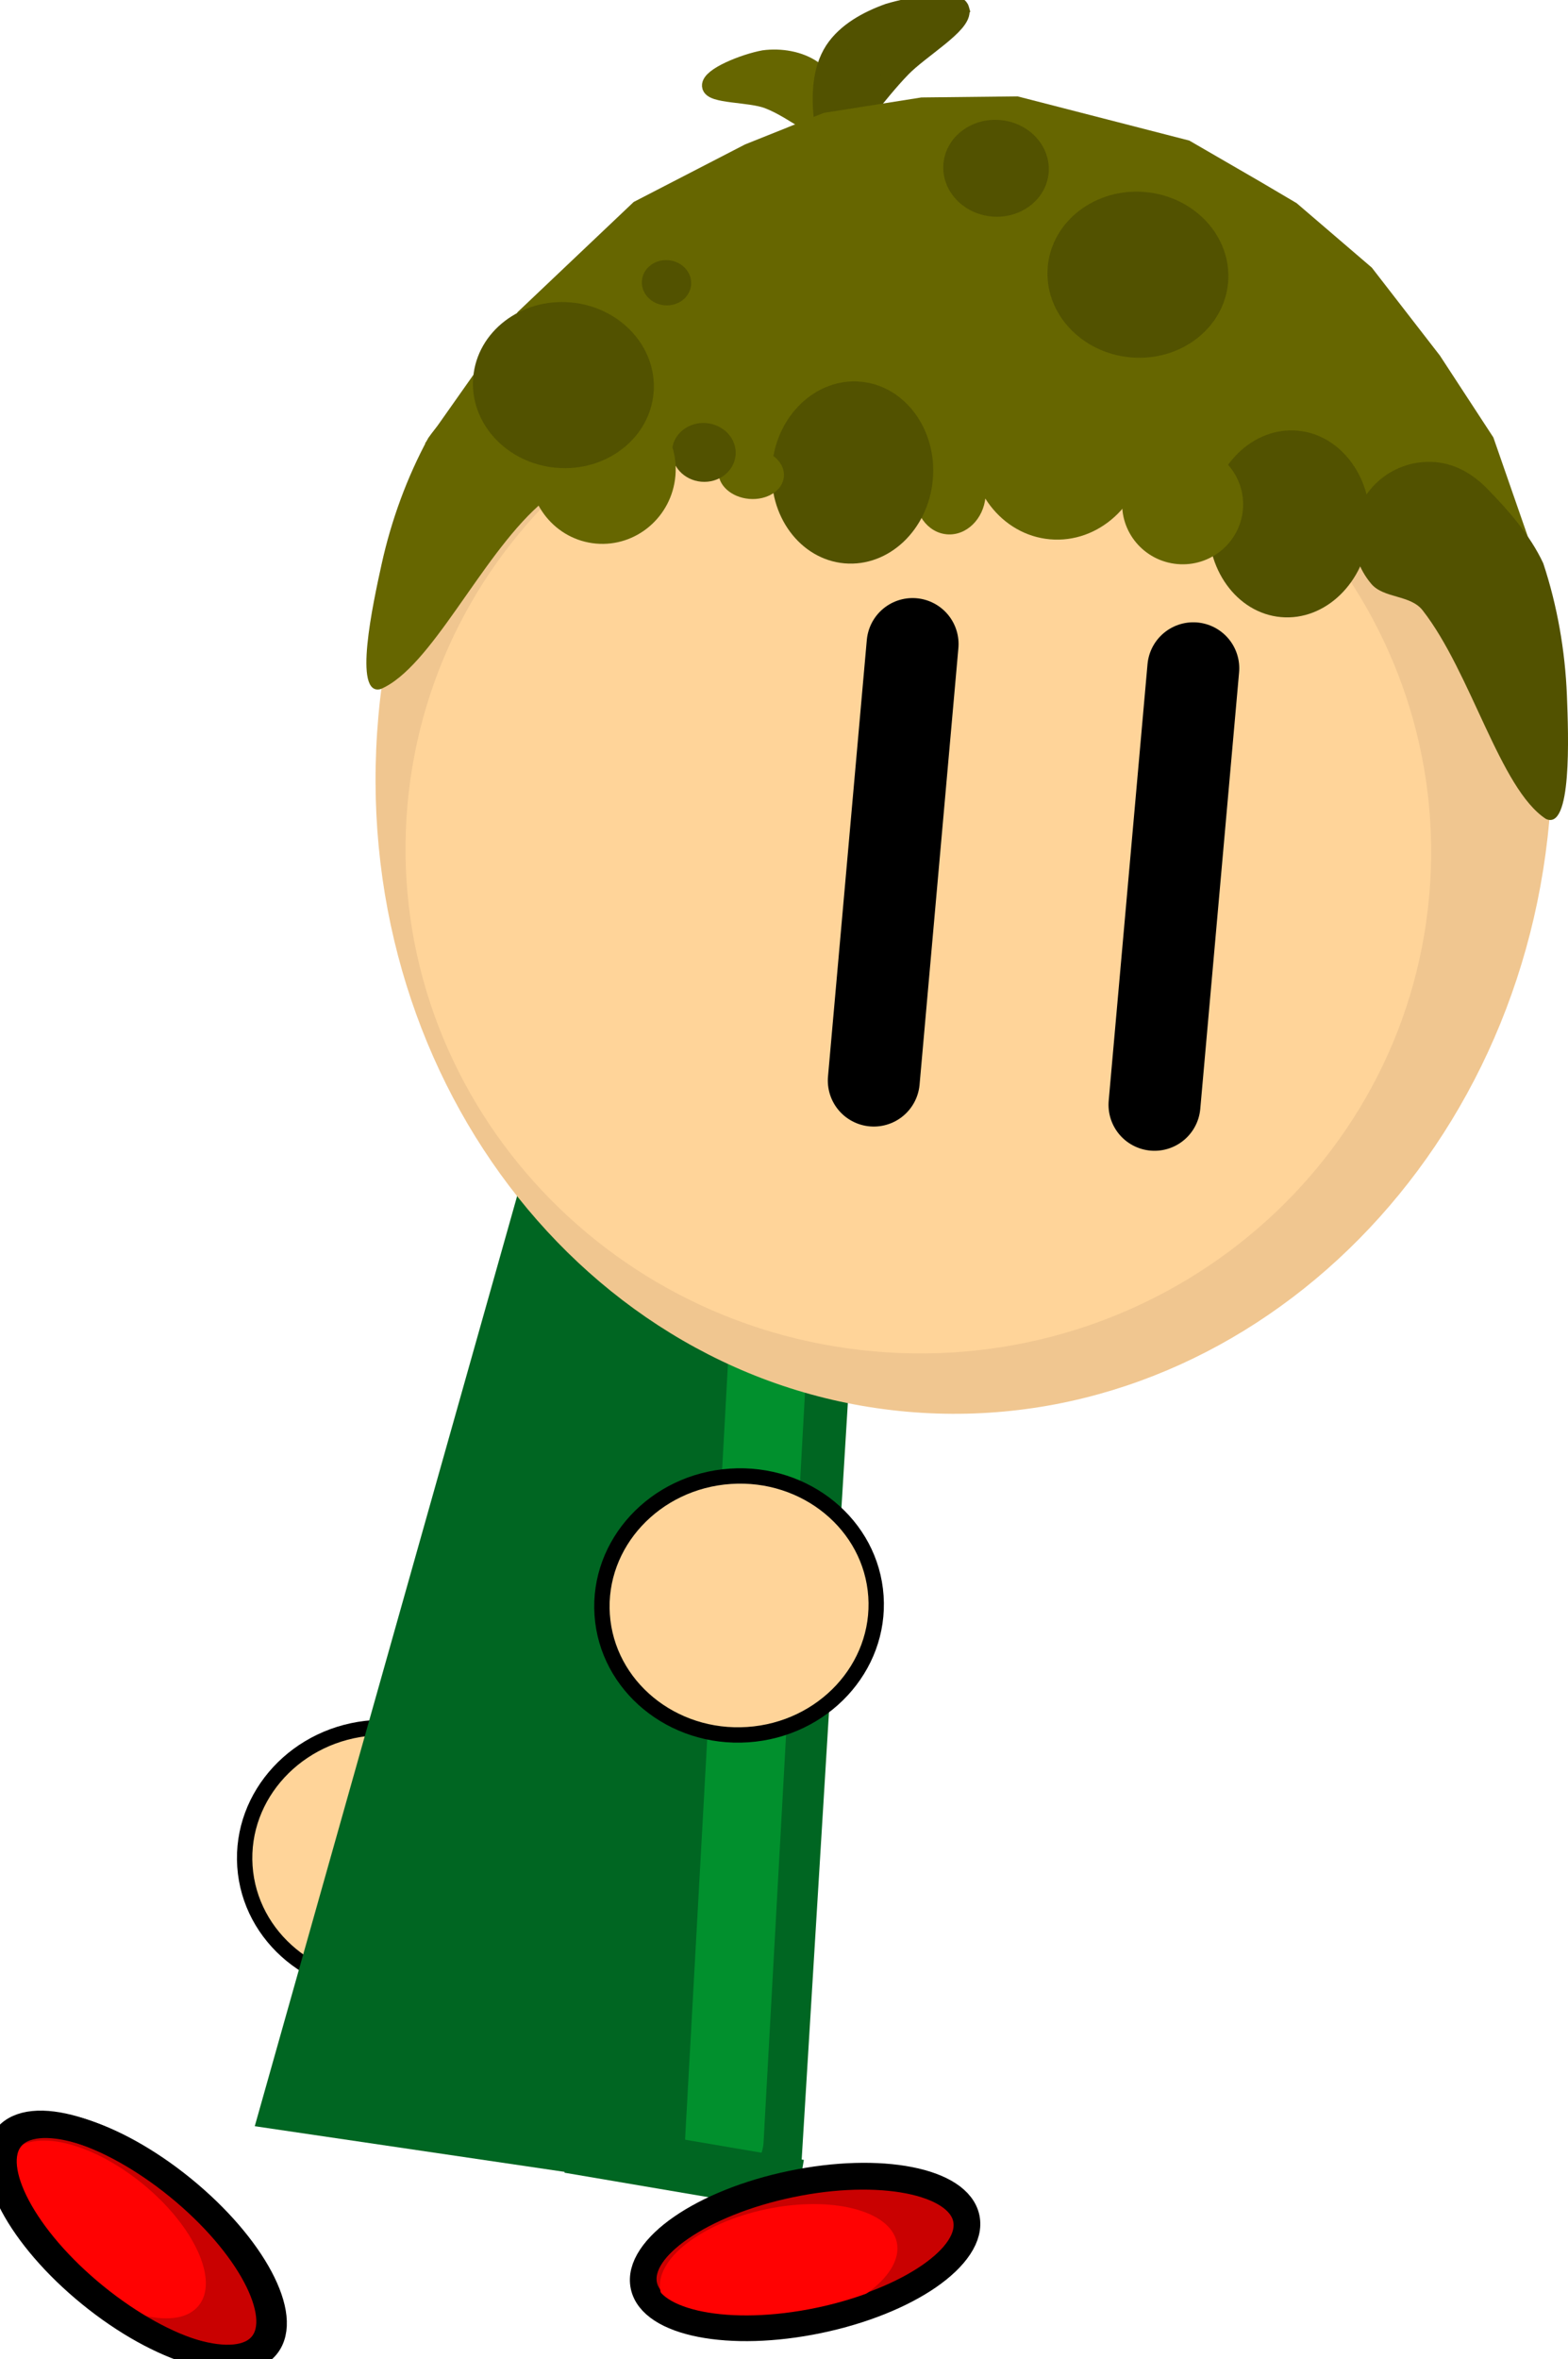 <svg version="1.1" xmlns="http://www.w3.org/2000/svg" xmlns:xlink="http://www.w3.org/1999/xlink" width="216" height="324.866" viewBox="0,0,216,324.866"><g transform="translate(-156.201,-59.535)"><g data-paper-data="{&quot;isPaintingLayer&quot;:true}" fill-rule="nonzero" stroke-linejoin="miter" stroke-miterlimit="10" stroke-dasharray="" stroke-dashoffset="0" style="mix-blend-mode: normal"><path d="M222.975,326.943c-3.197,3.451 -7.775,5.763 -12.978,6.115c-5.203,0.352 -10.051,-1.324 -13.683,-4.314c-3.63,-2.989 -6.044,-7.293 -6.375,-12.201c-0.332,-4.908 1.481,-9.498 4.676,-12.948c3.197,-3.451 7.775,-5.763 12.978,-6.115c5.203,-0.352 10.051,1.324 13.683,4.314c3.63,2.988 6.044,7.293 6.375,12.201c0.332,4.908 -1.481,9.498 -4.676,12.948z" data-paper-data="{&quot;origPos&quot;:null,&quot;index&quot;:null}" id="ID0.07061211299151182" fill="#ffd499" stroke="#000000" stroke-width="2.115" stroke-linecap="butt"/><g data-paper-data="{&quot;origPos&quot;:null,&quot;index&quot;:null,&quot;origRot&quot;:0}" id="ID0.09386339038610458" stroke-linecap="round"><path d="M193.405,350.975l53.054,-188.031l30.044,5.109l-11.806,193.429z" id="ID0.017299960367381573" fill="#006622" stroke="#006622" stroke-width="3.318"/><path d="M262.576,235.073l-6.591,119.187" id="ID0.031035076826810837" fill="none" stroke="#01902d" stroke-width="10.816"/><path d="M265.716,364.144l-31.753,-5.399l1.218,-7.161l31.754,5.399z" id="ID0.9768607504665852" fill="#006622" stroke="none" stroke-width="1.308"/></g><path d="M272.19,292.302c-3.197,3.451 -7.775,5.763 -12.978,6.115c-5.203,0.352 -10.051,-1.324 -13.683,-4.314c-3.63,-2.989 -6.044,-7.293 -6.375,-12.201c-0.332,-4.908 1.481,-9.498 4.676,-12.948c3.197,-3.451 7.775,-5.763 12.978,-6.115c5.203,-0.352 10.051,1.324 13.683,4.314c3.63,2.988 6.044,7.293 6.375,12.201c0.332,4.908 -1.481,9.498 -4.676,12.948z" data-paper-data="{&quot;origPos&quot;:null,&quot;index&quot;:null}" id="ID0.07061211299151182" fill="#ffd499" stroke="#000000" stroke-width="2.115" stroke-linecap="butt"/><g data-paper-data="{&quot;origPos&quot;:null,&quot;origRot&quot;:0}" id="ID0.8685846459120512" stroke-linecap="butt"><path d="M191.377,372.967c2.096,3.933 2.561,7.39 0.898,9.435c-1.663,2.044 -5.142,2.293 -9.42,1.043c-4.278,-1.249 -9.353,-3.998 -14.209,-7.947c-4.856,-3.949 -8.581,-8.358 -10.675,-12.292c-2.096,-3.933 -2.561,-7.39 -0.898,-9.435c1.663,-2.045 5.142,-2.293 9.42,-1.043c4.278,1.249 9.353,3.998 14.209,7.947c4.856,3.95 8.581,8.358 10.675,12.292z" id="ID0.19497378217056394" fill="#c90101" stroke="#000000" stroke-width="3.541"/><path d="M183.421,369.512c1.405,3.041 1.566,5.796 0.15,7.538c-1.417,1.742 -4.146,2.145 -7.41,1.389c-3.264,-0.755 -7.064,-2.67 -10.622,-5.565c-3.559,-2.894 -6.208,-6.224 -7.612,-9.266c-1.405,-3.041 -1.566,-5.796 -0.15,-7.538c1.417,-1.742 4.146,-2.145 7.41,-1.389c3.264,0.755 7.064,2.67 10.622,5.564c3.559,2.894 6.208,6.224 7.612,9.266z" id="ID0.13423143420368433" fill="#ff0202" stroke="none" stroke-width="0.935"/><path d="M192.043,373.197c2.096,3.933 2.561,7.39 0.898,9.435c-1.663,2.044 -5.142,2.293 -9.42,1.043c-4.278,-1.249 -9.353,-3.998 -14.209,-7.947c-4.856,-3.949 -8.581,-8.358 -10.675,-12.292c-2.096,-3.933 -2.561,-7.39 -0.898,-9.435c1.663,-2.045 5.142,-2.293 9.42,-1.043c4.278,1.249 9.353,3.998 14.209,7.947c4.856,3.95 8.581,8.358 10.675,12.292z" id="ID0.19497378217056394" fill="none" stroke="#000000" stroke-width="3.541"/></g><g data-paper-data="{&quot;origPos&quot;:null,&quot;origRot&quot;:0}" id="ID0.8721039635129273" stroke-linecap="butt"><path d="M281.5,359.707c4.374,0.856 7.349,2.676 7.886,5.256c0.537,2.58 -1.465,5.436 -5.135,7.966c-3.668,2.531 -9.003,4.734 -15.131,6.009c-6.128,1.275 -11.899,1.383 -16.272,0.526c-4.374,-0.856 -7.349,-2.676 -7.886,-5.256c-0.537,-2.58 1.465,-5.436 5.135,-7.966c3.668,-2.531 9.003,-4.734 15.131,-6.009c6.128,-1.275 11.899,-1.383 16.272,-0.526z" id="ID0.19497378217056394" fill="#c90101" stroke="#000000" stroke-width="3.541"/><path d="M273.799,363.699c3.246,0.829 5.485,2.442 5.942,4.64c0.457,2.198 -0.952,4.57 -3.598,6.625c-2.646,2.056 -6.529,3.795 -11.019,4.73c-4.491,0.935 -8.745,0.889 -11.991,0.059c-3.246,-0.829 -5.485,-2.442 -5.942,-4.64c-0.457,-2.198 0.952,-4.57 3.598,-6.625c2.646,-2.056 6.529,-3.795 11.019,-4.73c4.491,-0.935 8.745,-0.889 11.991,-0.059z" id="ID0.13423143420368433" fill="#ff0202" stroke="none" stroke-width="0.935"/><path d="M281.365,359.858c4.374,0.856 7.349,2.676 7.886,5.256c0.537,2.58 -1.465,5.436 -5.135,7.966c-3.668,2.531 -9.003,4.734 -15.131,6.009c-6.128,1.275 -11.899,1.383 -16.272,0.526c-4.374,-0.856 -7.349,-2.676 -7.886,-5.256c-0.537,-2.58 1.465,-5.436 5.135,-7.966c3.668,-2.531 9.003,-4.734 15.131,-6.009c6.128,-1.275 11.899,-1.383 16.272,-0.526z" id="ID0.19497378217056394" fill="none" stroke="#000000" stroke-width="3.541"/></g><g data-paper-data="{&quot;origPos&quot;:null,&quot;origRot&quot;:0}"><path d="M254.022,71.369c-0.115,-1.382 4.636,-3.285 7.387,-3.796c2.314,-0.308 4.995,0.112 6.911,1.484c2.231,1.618 3.376,4.311 4.167,6.982c-0.556,6.347 -2.954,1.866 -4.974,0.386c-1.744,-1.001 -3.571,-2.288 -5.549,-3.043c-2.519,-0.962 -7.821,-0.659 -7.942,-2.014z" data-paper-data="{&quot;origPos&quot;:null,&quot;index&quot;:null}" id="ID0.5775998127646744" fill="#666600" stroke="#666600" stroke-width="2.239" stroke-linecap="round"/><path d="M350.082,109.08c12.86,16.954 19.756,39.401 17.63,63.306c-2.126,23.905 -12.875,44.783 -28.526,59.201c-15.649,14.418 -36.198,22.377 -57.922,20.445c-21.724,-1.932 -40.545,-13.393 -53.404,-30.347c-12.86,-16.954 -19.756,-39.401 -17.63,-63.306c2.126,-23.905 12.875,-44.783 28.526,-59.201c15.649,-14.418 36.198,-22.377 57.922,-20.445c21.724,1.932 40.545,13.393 53.404,30.347z" data-paper-data="{&quot;origPos&quot;:null,&quot;index&quot;:null}" id="ID0.3367121433839202" fill="#f0c690" stroke="#f0c690" stroke-width="3.832" stroke-linecap="butt"/><path d="M336.792,132.312c11.629,13.62 17.982,31.566 16.289,50.598c-1.693,19.032 -11.113,35.576 -24.963,46.929c-13.849,11.355 -32.13,17.52 -51.547,15.793c-19.416,-1.727 -36.323,-11.022 -47.95,-24.642c-11.629,-13.62 -17.982,-31.566 -16.289,-50.598c1.693,-19.032 11.113,-35.576 24.963,-46.929c13.849,-11.355 32.13,-17.52 51.547,-15.793c19.416,1.727 36.323,11.022 47.95,24.642z" data-paper-data="{&quot;origPos&quot;:null,&quot;index&quot;:null}" id="ID0.05769371194764972" fill="#ffd499" stroke="none" stroke-width="1.037" stroke-linecap="butt"/><path d="M288.391,60.891c0.467,1.887 -5.489,5.326 -8.044,7.97c-1.736,1.793 -3.356,3.84 -4.863,5.673c-1.597,2.486 -2.23,8.518 -5.804,1.563c-0.345,-3.338 -0.289,-6.838 1.472,-9.573c1.664,-2.539 4.625,-4.138 7.501,-5.169c3.093,-0.916 9.321,-2.066 9.739,-0.465z" data-paper-data="{&quot;origPos&quot;:null,&quot;index&quot;:null}" id="ID0.5775998127646744" fill="#525200" stroke="#525200" stroke-width="2.712" stroke-linecap="round"/><g data-paper-data="{&quot;origPos&quot;:null,&quot;index&quot;:null}" id="ID0.5728061054833233" fill="none" stroke="#000000" stroke-width="12.664" stroke-linecap="round"><path d="M315.237,211.681l5.347,-60.116" id="ID0.46364903124049306"/><path d="M281.916,148.228l-5.347,60.116" id="ID0.46364903124049306"/></g><path d="M366.916,134.152l-152.172,-13.535l12.765,-18.106l15.989,-15.165l15.345,-7.924l10.844,-4.343l13.435,-2.123l13.259,-0.148l23.65,6.085l9.746,5.644l5.034,2.969l10.364,8.884l9.38,12.114l7.364,11.271z" data-paper-data="{&quot;origPos&quot;:null,&quot;index&quot;:null}" id="ID0.5693852878175676" fill="#666600" stroke="none" stroke-width="1.005" stroke-linecap="round"/><path d="M353.994,123.183c2.862,0.255 5.247,1.774 7.069,3.642c2.845,2.896 5.919,6.392 7.728,10.28c1.934,5.836 3.015,12.052 3.261,18.205c0.22,5.618 0.698,18.704 -2.906,16.993c-6.332,-4.149 -10.263,-20.12 -16.967,-28.713c-1.686,-2.163 -5.354,-1.628 -7.069,-3.642c-1.714,-2.014 -2.649,-4.669 -2.399,-7.484c0.25,-2.815 1.639,-5.263 3.682,-6.943c2.043,-1.68 4.738,-2.592 7.601,-2.338z" data-paper-data="{&quot;origPos&quot;:null,&quot;index&quot;:null}" id="ID0.16118840454146266" fill="#525200" stroke="none" stroke-width="1.005" stroke-linecap="round"/><path d="M342.433,123.304c1.798,2.502 2.752,5.821 2.437,9.363c-0.315,3.542 -1.84,6.64 -4.051,8.785c-2.21,2.146 -5.105,3.339 -8.158,3.067c-3.053,-0.272 -5.692,-1.957 -7.488,-4.459c-1.798,-2.502 -2.752,-5.821 -2.437,-9.362c0.315,-3.542 1.84,-6.64 4.051,-8.785c2.21,-2.146 5.105,-3.339 8.158,-3.067c3.053,0.272 5.692,1.957 7.488,4.459z" data-paper-data="{&quot;origPos&quot;:null,&quot;index&quot;:null}" id="ID0.839914002455771" fill="#525200" stroke="none" stroke-width="1.005" stroke-linecap="butt"/><path d="M298.948,78.47c1.205,1.319 1.869,3.051 1.706,4.883c-0.163,1.832 -1.122,3.42 -2.541,4.506c-1.418,1.086 -3.296,1.669 -5.294,1.491c-1.999,-0.178 -3.744,-1.083 -4.948,-2.402c-1.205,-1.319 -1.869,-3.051 -1.706,-4.883c0.163,-1.832 1.122,-3.42 2.541,-4.506c1.418,-1.086 3.296,-1.669 5.294,-1.491c1.999,0.178 3.744,1.083 4.948,2.402z" data-paper-data="{&quot;origPos&quot;:null,&quot;index&quot;:null}" id="ID0.2688980521634221" fill="#525200" stroke="none" stroke-width="0.599" stroke-linecap="butt"/><path d="M325.501,123.69c1.37,1.623 2.117,3.763 1.915,6.033c-0.202,2.27 -1.314,4.245 -2.949,5.6c-1.636,1.357 -3.793,2.094 -6.083,1.89c-2.289,-0.204 -4.283,-1.31 -5.654,-2.934c-1.37,-1.623 -2.116,-3.763 -1.915,-6.033c0.202,-2.27 1.315,-4.245 2.949,-5.6c1.636,-1.357 3.793,-2.094 6.083,-1.89c2.289,0.204 4.283,1.31 5.654,2.934z" data-paper-data="{&quot;origPos&quot;:null,&quot;index&quot;:null}" id="ID0.7480932525359094" fill="#666600" stroke="none" stroke-width="1.005" stroke-linecap="butt"/><path d="M311.395,112.093c1.979,2.578 3.042,5.99 2.719,9.622c-0.323,3.632 -1.972,6.803 -4.375,8.992c-2.403,2.188 -5.561,3.395 -8.901,3.098c-3.339,-0.297 -6.235,-2.042 -8.214,-4.62c-1.979,-2.578 -3.042,-5.99 -2.719,-9.622c0.323,-3.632 1.972,-6.803 4.375,-8.992c2.403,-2.188 5.561,-3.395 8.901,-3.098c3.339,0.297 6.235,2.042 8.214,4.62z" data-paper-data="{&quot;origPos&quot;:null,&quot;index&quot;:null}" id="ID0.26692162407562137" fill="#666600" stroke="none" stroke-width="1.005" stroke-linecap="butt"/><path d="M290.894,123.87c0.787,1.091 1.205,2.537 1.068,4.081c-0.137,1.544 -0.804,2.894 -1.771,3.829c-0.966,0.936 -2.232,1.455 -3.568,1.336c-1.336,-0.119 -2.491,-0.853 -3.277,-1.945c-0.787,-1.09 -1.205,-2.537 -1.068,-4.081c0.137,-1.545 0.804,-2.894 1.771,-3.829c0.966,-0.936 2.232,-1.455 3.568,-1.336c1.336,0.119 2.491,0.853 3.277,1.945z" data-paper-data="{&quot;origPos&quot;:null,&quot;index&quot;:null}" id="ID0.8134746439754963" fill="#666600" stroke="none" stroke-width="1.005" stroke-linecap="butt"/><path d="M282.242,116.458c1.803,2.443 2.765,5.68 2.458,9.131c-0.307,3.451 -1.825,6.467 -4.03,8.554c-2.204,2.085 -5.096,3.241 -8.149,2.97c-3.053,-0.272 -5.695,-1.92 -7.497,-4.361c-1.803,-2.443 -2.764,-5.68 -2.458,-9.131c0.307,-3.451 1.825,-6.467 4.03,-8.554c2.204,-2.085 5.096,-3.241 8.149,-2.97c3.053,0.272 5.695,1.92 7.497,4.361z" data-paper-data="{&quot;origPos&quot;:null,&quot;index&quot;:null}" id="ID0.7768734325654805" fill="#525200" stroke="none" stroke-width="1.005" stroke-linecap="butt"/><path d="M263.085,122.62c0.759,0.699 1.186,1.608 1.101,2.561c-0.085,0.953 -0.665,1.772 -1.536,2.326c-0.869,0.553 -2.027,0.84 -3.268,0.73c-1.241,-0.11 -2.33,-0.597 -3.088,-1.295c-0.759,-0.699 -1.186,-1.608 -1.101,-2.561c0.085,-0.953 0.665,-1.772 1.536,-2.326c0.869,-0.553 2.027,-0.84 3.268,-0.73c1.241,0.11 2.33,0.597 3.088,1.295z" data-paper-data="{&quot;origPos&quot;:null,&quot;index&quot;:null}" id="ID0.8043623631820083" fill="#666600" stroke="none" stroke-width="1.005" stroke-linecap="butt"/><path d="M256.505,119.26c0.727,0.801 1.127,1.853 1.028,2.967c-0.099,1.114 -0.679,2.079 -1.536,2.739c-0.857,0.661 -1.99,1.015 -3.197,0.908c-1.206,-0.107 -2.259,-0.656 -2.986,-1.458c-0.727,-0.801 -1.127,-1.853 -1.028,-2.967c0.099,-1.113 0.679,-2.079 1.536,-2.739c0.857,-0.661 1.99,-1.015 3.197,-0.908c1.206,0.107 2.259,0.657 2.986,1.458z" data-paper-data="{&quot;origPos&quot;:null,&quot;index&quot;:null}" id="ID0.4881145376712084" fill="#525200" stroke="none" stroke-width="0.708" stroke-linecap="butt"/><path d="M224.622,111.091c2.123,-1.518 4.738,-2.592 7.601,-2.338c2.862,0.255 5.354,1.628 7.069,3.642c1.714,2.014 2.649,4.669 2.399,7.484c-0.25,2.815 -1.639,5.263 -3.682,6.943c-2.043,1.68 -5.559,0.506 -7.601,2.338c-8.115,7.275 -14.803,22.301 -21.768,25.268c-3.85,1.048 -1.069,-11.748 0.139,-17.239c1.328,-6.013 3.49,-11.94 6.423,-17.343c2.466,-3.508 6.109,-6.406 9.421,-8.755z" data-paper-data="{&quot;origPos&quot;:null,&quot;index&quot;:null}" id="ID0.16118840454146266" fill="#666600" stroke="none" stroke-width="1.005" stroke-linecap="round"/><path d="M246.943,117.607c1.652,2.009 2.548,4.66 2.298,7.475c-0.25,2.815 -1.6,5.267 -3.581,6.952c-1.979,1.686 -4.589,2.606 -7.356,2.359c-2.767,-0.246 -5.173,-1.612 -6.824,-3.621c-1.652,-2.009 -2.548,-4.66 -2.298,-7.475c0.25,-2.815 1.601,-5.267 3.581,-6.952c1.979,-1.686 4.589,-2.606 7.356,-2.359c2.767,0.246 5.173,1.612 6.824,3.621z" data-paper-data="{&quot;origPos&quot;:null,&quot;index&quot;:null}" id="ID0.22436008881777525" fill="#666600" stroke="none" stroke-width="1.005" stroke-linecap="butt"/><path d="M322.448,90.1c2.066,2.26 3.204,5.231 2.924,8.371c-0.279,3.141 -1.924,5.864 -4.356,7.724c-2.431,1.862 -5.649,2.861 -9.076,2.556c-3.426,-0.305 -6.418,-1.856 -8.482,-4.117c-2.066,-2.26 -3.204,-5.231 -2.924,-8.371c0.279,-3.141 1.923,-5.864 4.356,-7.724c2.431,-1.862 5.649,-2.861 9.076,-2.556c3.426,0.305 6.418,1.856 8.482,4.117z" data-paper-data="{&quot;origPos&quot;:null,&quot;index&quot;:null}" id="ID0.2688980521634221" fill="#525200" stroke="none" stroke-width="1.027" stroke-linecap="butt"/><path d="M243.307,105.3c2.066,2.26 3.204,5.231 2.924,8.371c-0.279,3.141 -1.924,5.864 -4.356,7.724c-2.431,1.862 -5.649,2.861 -9.076,2.556c-3.426,-0.305 -6.418,-1.856 -8.482,-4.117c-2.066,-2.26 -3.204,-5.231 -2.924,-8.371c0.279,-3.141 1.923,-5.864 4.356,-7.724c2.431,-1.862 5.649,-2.861 9.076,-2.556c3.426,0.305 6.418,1.856 8.482,4.117z" data-paper-data="{&quot;origPos&quot;:null,&quot;index&quot;:null}" id="ID0.2688980521634221" fill="#525200" stroke="none" stroke-width="1.027" stroke-linecap="butt"/><path d="M250.607,96.492c0.563,0.616 0.874,1.426 0.797,2.283c-0.076,0.857 -0.524,1.599 -1.188,2.106c-0.663,0.508 -1.541,0.78 -2.475,0.697c-0.934,-0.083 -1.75,-0.506 -2.313,-1.123c-0.563,-0.616 -0.874,-1.426 -0.798,-2.283c0.076,-0.857 0.525,-1.599 1.188,-2.106c0.663,-0.508 1.541,-0.78 2.475,-0.697c0.934,0.083 1.75,0.506 2.313,1.123z" data-paper-data="{&quot;origPos&quot;:null,&quot;index&quot;:null}" id="ID0.2688980521634221" fill="#525200" stroke="none" stroke-width="0.28" stroke-linecap="butt"/></g></g></g></svg>